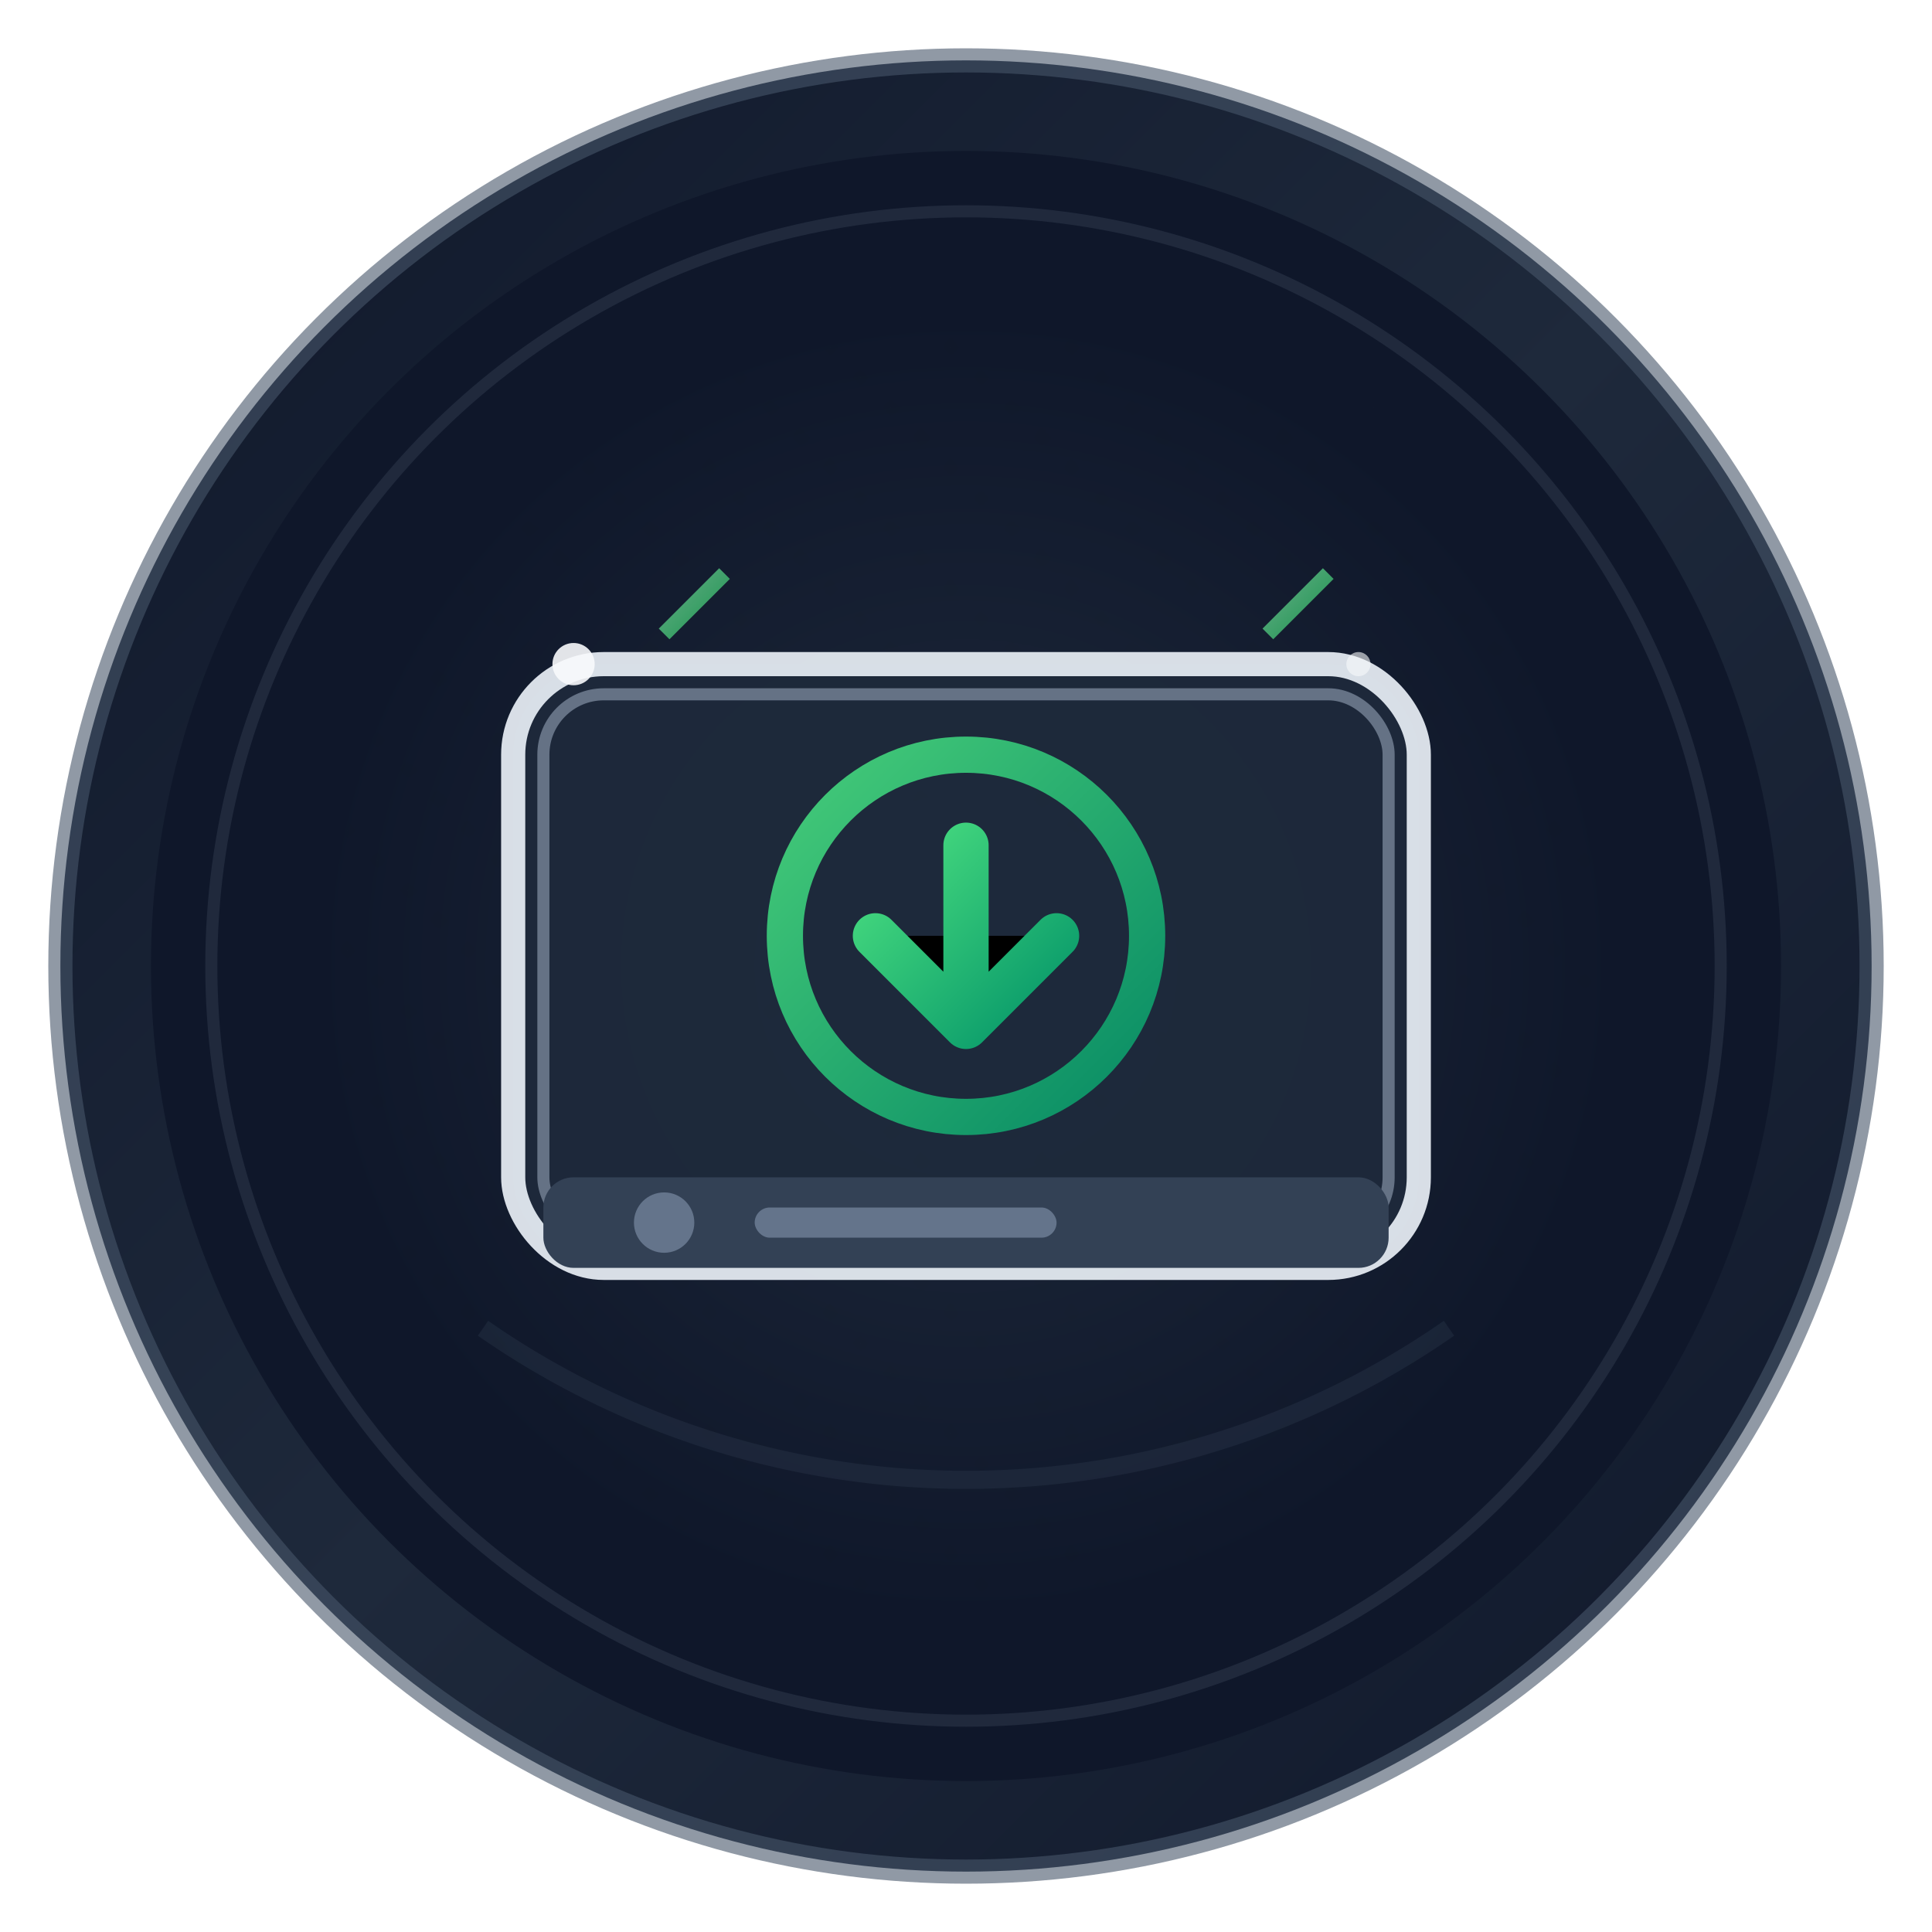 <svg xmlns="http://www.w3.org/2000/svg" viewBox="0 0 64 64" width="64" height="64">
  <defs>
    <!-- Gradientes de fundo com maior complexidade -->
    <linearGradient id="bgGradient" x1="0%" y1="0%" x2="100%" y2="100%">
      <stop offset="0%" stop-color="#0f172a" />
      <stop offset="50%" stop-color="#1e293b" />
      <stop offset="100%" stop-color="#0f172a" />
    </linearGradient>
    
    <!-- Gradiente para círculo interno -->
    <radialGradient id="innerCircleGradient" cx="50%" cy="50%" r="50%" fx="50%" fy="50%">
      <stop offset="0%" stop-color="#1e293b" />
      <stop offset="80%" stop-color="#0f172a" />
      <stop offset="100%" stop-color="#0f172a" />
    </radialGradient>
    
    <!-- Gradiente verde para os elementos de ação -->
    <linearGradient id="accentGradient" x1="0%" y1="0%" x2="100%" y2="100%">
      <stop offset="0%" stop-color="#4ade80" />
      <stop offset="100%" stop-color="#059669" />
    </linearGradient>
    
    <!-- Gradiente mais claro para detalhes -->
    <linearGradient id="lightAccentGradient" x1="0%" y1="0%" x2="100%" y2="100%">
      <stop offset="0%" stop-color="#86efac" />
      <stop offset="100%" stop-color="#22c55e" />
    </linearGradient>
    
    <!-- Efeito de brilho para elementos principais -->
    <filter id="mainGlow" x="-20%" y="-20%" width="140%" height="140%">
      <feGaussianBlur stdDeviation="1" result="blur"/>
      <feFlood flood-color="#22c55e" flood-opacity="0.5"/>
      <feComposite in2="blur" operator="in"/>
      <feComposite in="SourceGraphic" operator="over"/>
    </filter>
    
    <!-- Efeito de brilho sutil para elementos secundários -->
    <filter id="subtleGlow" x="-10%" y="-10%" width="120%" height="120%">
      <feGaussianBlur stdDeviation="0.5" result="blur"/>
      <feFlood flood-color="#4ade80" flood-opacity="0.3"/>
      <feComposite in2="blur" operator="in"/>
      <feComposite in="SourceGraphic" operator="over"/>
    </filter>
    
    <!-- Padrão de linhas para textura -->
    <pattern id="linesPattern" width="4" height="4" patternUnits="userSpaceOnUse">
      <path d="M0,0 L4,4" stroke="#334155" stroke-width="0.5" opacity="0.2"/>
    </pattern>
  </defs>
  
  <!-- Base circular com detalhes -->
  <circle cx="32" cy="32" r="30" fill="url(#bgGradient)" />
  <circle cx="32" cy="32" r="27" fill="url(#innerCircleGradient)" filter="url(#subtleGlow)" />
  <circle cx="32" cy="32" r="30" fill="none" stroke="#475569" stroke-width="0.8" opacity="0.6" />
  <circle cx="32" cy="32" r="25" fill="none" stroke="#475569" stroke-width="0.4" opacity="0.3" />
  
  <!-- Círculo de textura -->
  <circle cx="32" cy="32" r="23" fill="url(#linesPattern)" opacity="0.15" />
  
  <!-- Design principal - Moldura de vídeo centralizada com seta de download -->
  <g>
    <!-- Moldura estilizada perfeitamente centralizada -->
    <rect x="17" y="22" width="30" height="20" rx="3" fill="#1e293b" stroke="#e2e8f0" stroke-width="0.8" opacity="0.95" />
    <rect x="18" y="23" width="28" height="18" rx="2" fill="none" stroke="#94a3b8" stroke-width="0.4" opacity="0.6" />
    
    <!-- Elementos de controle de vídeo -->
    <rect x="18" y="39" width="28" height="3" rx="1" fill="#334155" />
    <circle cx="22" cy="40.5" r="1" fill="#64748b" />
    <rect x="25" y="40" width="10" height="1" rx="0.5" fill="#64748b" />
    
    <!-- Seta de download no centro da moldura com círculo verde -->
    <g filter="url(#subtleGlow)">
      <!-- Círculo verde ao redor da seta -->
      <circle cx="32" cy="31" r="6" fill="none" stroke="url(#accentGradient)" stroke-width="1.2" opacity="0.9" />
      
      <!-- Seta de download estilizada -->
      <path d="M32,28 v6 m-3,-3 l3,3 l3,-3" stroke="url(#accentGradient)" stroke-width="1.5" stroke-linecap="round" stroke-linejoin="round" />
    </g>
  </g>
  
  <!-- Detalhes decorativos -->
  <circle cx="19" cy="22" r="0.7" fill="#f8fafc" opacity="0.9" />
  <circle cx="45" cy="22" r="0.4" fill="#f8fafc" opacity="0.6" />
  <path d="M16,44 A 28,28 0 0,0 48,44" fill="none" stroke="#334155" stroke-width="0.6" opacity="0.3" />
  
  <!-- Reflexos e brilhos -->
  <path d="M22,21 L24,19" stroke="url(#lightAccentGradient)" stroke-width="0.5" opacity="0.7" />
  <path d="M42,21 L44,19" stroke="url(#lightAccentGradient)" stroke-width="0.5" opacity="0.7" />
</svg>